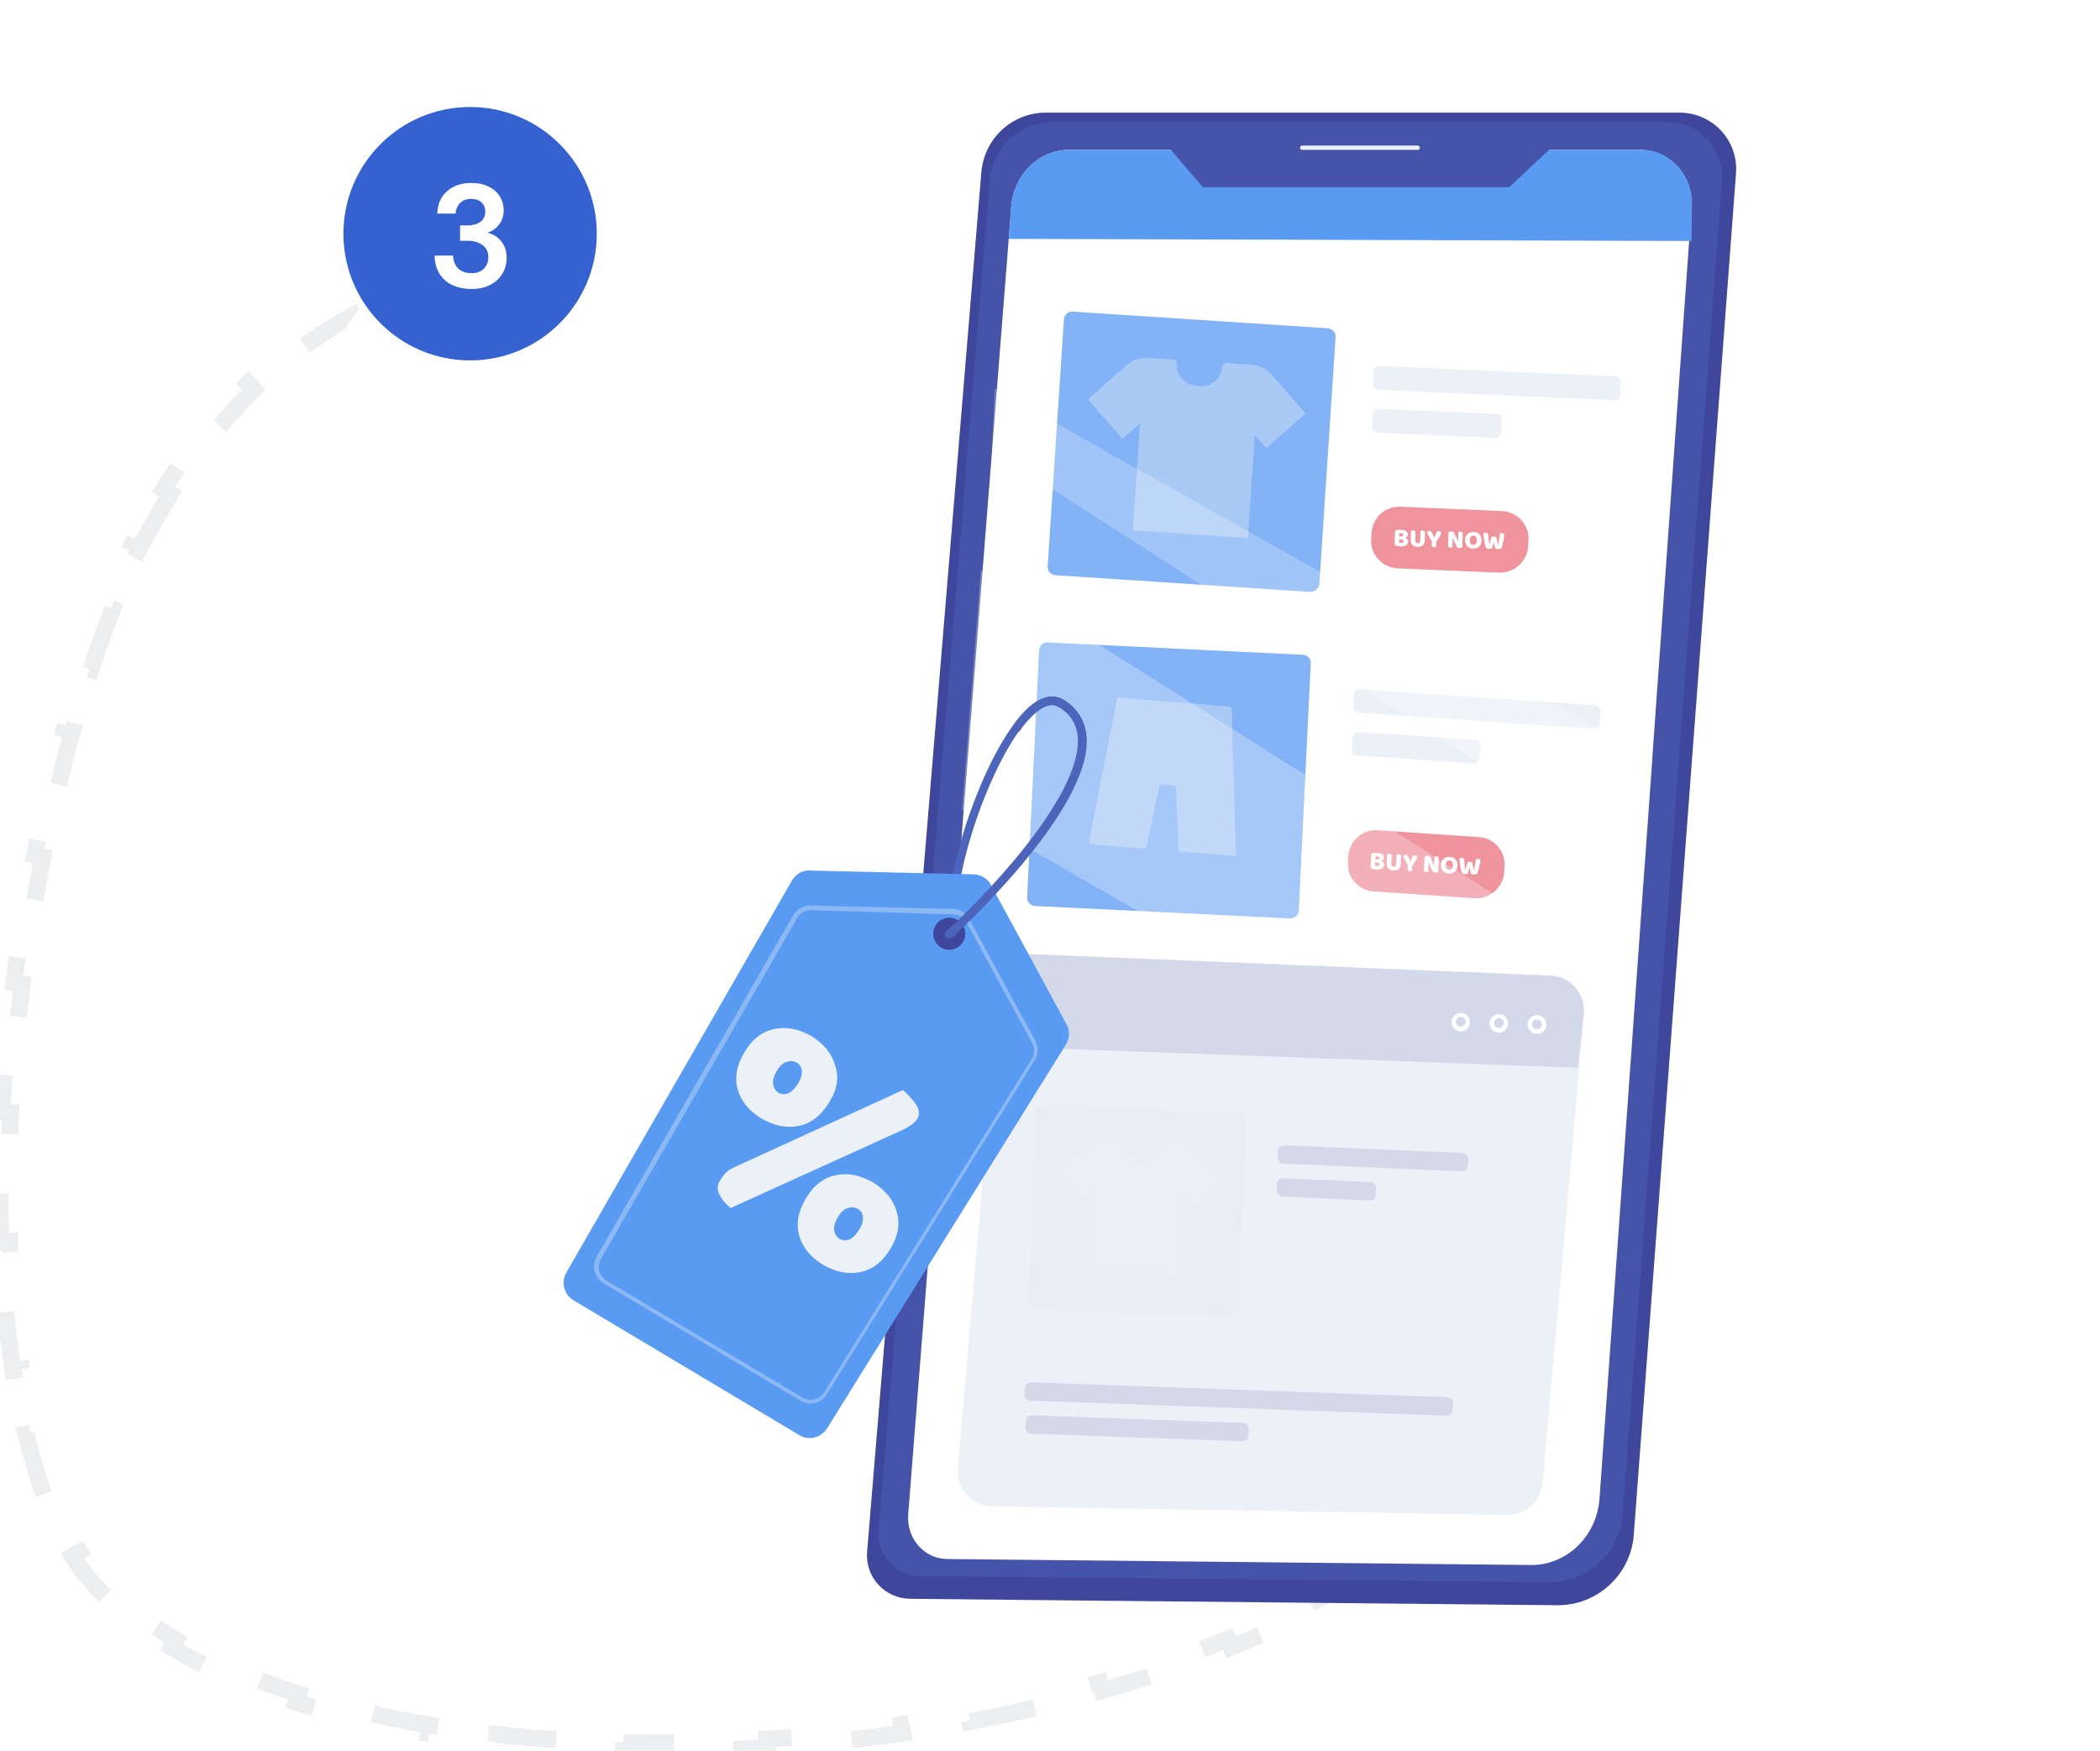 <svg width="373" height="311" viewBox="0 0 373 311" fill="none" xmlns="http://www.w3.org/2000/svg">
<path opacity="0.2" d="M27.293 92.83L27.32 92.784L27.345 92.736L27.345 92.736L27.345 92.736L27.345 92.736L27.345 92.736L27.346 92.733L27.354 92.719L27.386 92.656C27.415 92.599 27.461 92.513 27.522 92.398C27.643 92.169 27.828 91.828 28.075 91.388C28.568 90.508 29.309 89.235 30.292 87.674L29.022 86.875C30.682 84.24 33.016 80.806 35.998 77.071L37.17 78.007C39.438 75.166 42.084 72.151 45.093 69.186L44.041 68.117C46.784 65.414 49.828 62.75 53.163 60.287L54.054 61.494C57.146 59.211 60.486 57.111 64.067 55.326L63.397 53.984C66.912 52.232 70.659 50.773 74.632 49.728L75.013 51.179C76.874 50.69 78.785 50.295 80.746 50.007C83.089 49.662 85.285 49.502 87.355 49.5L87.353 48C92.412 47.995 96.791 48.895 100.748 50.359L100.227 51.766C104.461 53.333 108.223 55.581 111.886 58.098L112.736 56.862C114.501 58.075 116.228 59.339 117.955 60.603C119.906 62.031 121.857 63.459 123.864 64.814L123.024 66.057C126.8 68.606 130.831 70.946 135.453 72.551L135.945 71.134C139.913 72.513 144.31 73.322 149.385 73.233L149.412 74.733C151.631 74.694 153.967 74.489 156.439 74.094C158.349 73.79 160.323 73.431 162.354 73.031L162.064 71.56C165.762 70.832 169.667 69.962 173.74 69.022L174.077 70.484C176.052 70.028 178.081 69.552 180.144 69.069C181.977 68.639 183.837 68.203 185.707 67.77L185.369 66.308C189.161 65.43 193.055 64.548 197.027 63.71L197.337 65.177C201.168 64.369 205.068 63.603 209.014 62.922L208.758 61.444C212.654 60.77 216.599 60.179 220.571 59.709L220.747 61.198C224.663 60.735 228.601 60.392 232.541 60.207L232.471 58.709C236.451 58.523 240.437 58.497 244.41 58.671L244.344 60.17C248.274 60.342 252.185 60.713 256.056 61.32L256.288 59.838C260.212 60.454 264.101 61.31 267.933 62.447L267.507 63.885C271.219 64.986 274.874 66.353 278.455 68.025L279.089 66.666C282.628 68.318 286.097 70.262 289.478 72.534L288.641 73.779C290.242 74.854 291.822 76.004 293.381 77.233C294.955 78.473 296.461 79.821 297.9 81.269L298.964 80.212C301.831 83.097 304.427 86.363 306.746 89.957L305.486 90.77C307.632 94.096 309.54 97.717 311.203 101.592L312.581 101.001C314.179 104.725 315.55 108.671 316.69 112.802L315.244 113.201C316.309 117.06 317.17 121.087 317.822 125.251L319.304 125.019C319.935 129.047 320.372 133.197 320.613 137.443L319.115 137.528C319.344 141.567 319.393 145.695 319.258 149.889L320.757 149.937C320.625 154.04 320.318 158.203 319.834 162.404L318.344 162.232C317.878 166.284 317.245 170.372 316.442 174.475L317.914 174.763C317.123 178.808 316.169 182.867 315.05 186.92L313.604 186.521C312.514 190.467 311.266 194.407 309.858 198.325L311.269 198.833C309.869 202.727 308.311 206.599 306.594 210.431L305.225 209.817C303.549 213.558 301.719 217.26 299.734 220.907L301.051 221.624C299.07 225.262 296.936 228.846 294.646 232.359L293.389 231.54C291.151 234.975 288.762 238.342 286.221 241.625L287.407 242.543C284.874 245.816 282.191 249.007 279.356 252.101L278.25 251.087C275.485 254.105 272.575 257.03 269.517 259.847L270.533 260.95C267.496 263.747 264.316 266.439 260.99 269.014L260.072 267.827C258.446 269.085 256.786 270.314 255.09 271.513C253.479 272.652 251.832 273.766 250.151 274.853L250.966 276.113C247.626 278.274 244.155 280.333 240.57 282.291L239.851 280.974C236.391 282.863 232.822 284.658 229.159 286.358L229.791 287.719C226.173 289.398 222.465 290.985 218.682 292.48L218.13 291.085C214.437 292.545 210.67 293.917 206.843 295.201L207.32 296.623C203.528 297.896 199.678 299.083 195.782 300.186L195.374 298.742C191.537 299.828 187.655 300.83 183.74 301.751L184.083 303.211C180.17 304.13 176.226 304.968 172.261 305.724L171.98 304.25C168.045 305 164.09 305.67 160.126 306.258L160.347 307.742C156.354 308.335 152.354 308.846 148.358 309.277L148.197 307.786C144.195 308.217 140.197 308.566 136.216 308.834L136.317 310.331C132.274 310.603 128.248 310.792 124.251 310.898L124.212 309.399C120.169 309.506 116.158 309.528 112.191 309.465L112.168 310.965C108.088 310.9 104.054 310.746 100.081 310.502L100.172 309.005C96.117 308.757 92.126 308.416 88.216 307.982L88.05 309.473C83.968 309.021 79.971 308.468 76.076 307.815L76.324 306.336C72.284 305.659 68.359 304.875 64.567 303.984L64.224 305.444C60.187 304.496 56.296 303.428 52.575 302.239L53.031 300.81C49.104 299.557 45.375 298.17 41.869 296.652L41.273 298.029C37.408 296.356 33.805 294.523 30.498 292.532L31.272 291.247C27.72 289.108 24.533 286.792 21.751 284.302L20.751 285.42C17.616 282.616 14.967 279.586 12.864 276.331L14.123 275.517C13.062 273.874 12.148 272.175 11.388 270.421C10.651 268.719 9.959 266.965 9.311 265.164L7.9 265.672C6.636 262.16 5.54 258.479 4.6 254.659L6.057 254.3C5.172 250.703 4.427 246.975 3.812 243.142L2.331 243.38C1.734 239.66 1.26 235.846 0.899 231.961L2.392 231.822C2.045 228.087 1.804 224.284 1.661 220.431L0.162 220.487C0.02 216.691 -0.026 212.851 0.014 208.984L1.514 209C1.553 205.207 1.677 201.388 1.878 197.561L0.381 197.483C0.582 193.657 0.86 189.826 1.207 186.005L2.701 186.141C3.048 182.33 3.465 178.529 3.944 174.758L2.456 174.568C2.943 170.735 3.495 166.931 4.104 163.177L5.585 163.417C6.204 159.6 6.883 155.834 7.613 152.139L6.142 151.849C6.899 148.016 7.712 144.259 8.572 140.6L10.032 140.943C10.928 137.129 11.875 133.422 12.863 129.849L11.417 129.45C12.478 125.613 13.586 121.928 14.729 118.426L16.154 118.892C17.4 115.075 18.687 111.481 19.997 108.15L18.602 107.601C20.128 103.722 21.689 100.19 23.262 97.069L24.601 97.743C25.5 95.959 26.399 94.318 27.293 92.83Z" fill="white" stroke="#A0ACAF" stroke-width="3" stroke-dasharray="12 12"/>
<g filter="url(#filter0_d)">
<path d="M58.007 64.057C58.007 64.057 77.442 25.684 112.527 20.522C147.613 15.36 152.601 50.291 188.202 44.613C223.804 38.934 283.312 14.155 326.309 48.054C369.307 81.953 362.427 192.082 287.956 244.738C213.485 297.393 64.37 294.64 42.012 243.017C19.653 191.394 39.088 95.547 58.007 64.057Z" fill="white"/>
</g>
<path d="M274.686 20H185.78C179.777 20 174.838 24.559 174.306 30.562L154.017 275.548C153.637 280.031 157.133 283.831 161.616 283.907L276.586 285.047C283.653 285.123 289.656 279.652 290.188 272.585L308.349 30.79C308.805 24.939 304.17 20 298.319 20H274.686Z" fill="#3E479B"/>
<path opacity="0.46" d="M273.091 21.672H186.92C181.145 21.672 176.282 26.155 175.826 32.006L156.069 271.749C155.689 276.08 159.108 279.879 163.44 279.879L275.066 280.943C281.981 281.019 287.756 275.7 288.212 268.785L305.842 32.234C306.297 26.535 301.814 21.672 296.115 21.672H273.091Z" fill="#4C65BA"/>
<path d="M270.127 26.611H189.959C184.564 26.611 180.081 30.942 179.625 36.641L161.312 268.937C161.008 273.193 164.123 276.764 168.15 276.84L271.874 277.904C278.257 277.98 283.652 272.813 284.108 266.05L300.446 36.869C300.826 31.322 296.646 26.611 291.403 26.611H270.127Z" fill="white"/>
<path d="M270.127 26.611H189.96C184.565 26.611 180.081 30.942 179.625 36.641L179.169 42.416L300.447 42.796L300.522 36.869C300.902 31.322 296.723 26.611 291.48 26.611H270.127Z" fill="#599AF2"/>
<path d="M277.954 23.951L268.075 33.222H213.668L205.689 23.951H277.954Z" fill="#3E479B"/>
<path opacity="0.46" d="M277.954 23.951L268.075 33.222H213.668L205.689 23.951H277.954Z" fill="#4C65BA"/>
<path d="M251.814 26.611H231.297C231.069 26.611 230.917 26.459 230.917 26.231C230.917 26.003 231.069 25.851 231.297 25.851H251.814C252.042 25.851 252.194 26.003 252.194 26.231C252.194 26.459 252.042 26.611 251.814 26.611Z" fill="#ECF1F7"/>
<path opacity="0.75" d="M232.741 105.107L187.452 102.143C186.616 102.067 186.008 101.383 186.084 100.548L188.972 56.702C189.048 55.867 189.731 55.259 190.567 55.335L235.856 58.298C236.692 58.374 237.3 59.058 237.224 59.894L234.337 103.739C234.261 104.499 233.577 105.107 232.741 105.107Z" fill="#599AF2"/>
<path opacity="0.37" d="M231.905 73.42L225.75 66.429C224.914 65.441 223.622 64.833 222.331 64.757L217.847 64.453C217.467 64.453 217.087 64.757 217.087 65.137C216.935 67.189 215.188 68.708 213.212 68.556L212.452 68.48C210.4 68.328 208.881 66.581 209.033 64.605C209.033 64.225 208.729 63.845 208.349 63.845L204.017 63.541C202.574 63.465 201.206 63.921 200.142 64.833L193.227 70.912L199.382 77.903L202.498 75.167L201.206 94.164L221.647 95.532L222.862 77.219L224.914 79.575L231.905 73.42Z" fill="#ECF1F7"/>
<path d="M286.692 71.064L244.823 69.24C244.291 69.24 243.835 68.708 243.835 68.176L243.911 65.973C243.911 65.441 244.443 64.985 244.975 64.985L286.844 66.809C287.376 66.809 287.832 67.341 287.832 67.872L287.756 70.076C287.756 70.684 287.224 71.14 286.692 71.064Z" fill="#ECF1F7"/>
<path d="M265.567 77.751L244.747 76.839C244.215 76.839 243.759 76.307 243.759 75.775L243.835 73.572C243.835 73.04 244.367 72.584 244.899 72.584L265.719 73.496C266.251 73.496 266.707 74.028 266.707 74.56L266.631 76.763C266.555 77.371 266.099 77.751 265.567 77.751Z" fill="#ECF1F7"/>
<path opacity="0.99" d="M266.252 101.687L248.242 100.928C245.507 100.776 243.379 98.496 243.531 95.76L243.607 94.697C243.759 91.961 246.039 89.833 248.774 89.985L266.783 90.745C269.519 90.897 271.647 93.177 271.495 95.912L271.419 96.976C271.267 99.712 268.987 101.763 266.252 101.687Z" fill="#EF929C"/>
<path d="M248.503 96.367C248.546 96.38 248.601 96.391 248.668 96.399C248.736 96.404 248.801 96.408 248.862 96.41C248.985 96.413 249.087 96.392 249.169 96.345C249.253 96.295 249.297 96.216 249.301 96.109C249.304 96.007 249.272 95.934 249.205 95.889C249.139 95.844 249.037 95.819 248.898 95.815L248.52 95.804L248.503 96.367ZM248.537 95.241L248.873 95.251C249.006 95.255 249.102 95.233 249.162 95.186C249.225 95.138 249.258 95.067 249.26 94.971C249.263 94.888 249.229 94.821 249.16 94.77C249.094 94.719 248.992 94.691 248.853 94.687C248.807 94.685 248.753 94.685 248.692 94.687C248.633 94.688 248.587 94.691 248.553 94.696L248.537 95.241ZM248.784 97.026C248.731 97.025 248.67 97.021 248.599 97.016C248.529 97.011 248.455 97.003 248.378 96.991C248.305 96.98 248.231 96.965 248.158 96.948C248.084 96.933 248.017 96.913 247.957 96.886C247.789 96.817 247.708 96.702 247.713 96.542L247.777 94.387C247.779 94.322 247.797 94.274 247.832 94.241C247.87 94.205 247.92 94.177 247.982 94.157C248.088 94.124 248.219 94.101 248.377 94.091C248.534 94.077 248.696 94.073 248.862 94.077C249.256 94.089 249.557 94.164 249.765 94.303C249.973 94.441 250.074 94.649 250.065 94.926C250.061 95.064 250.018 95.183 249.935 95.282C249.852 95.378 249.742 95.448 249.605 95.49C249.758 95.537 249.883 95.62 249.981 95.736C250.082 95.853 250.131 95.998 250.125 96.17C250.116 96.475 249.996 96.697 249.764 96.838C249.535 96.976 249.208 97.039 248.784 97.026Z" fill="white"/>
<path d="M253.067 96.045C253.062 96.211 253.028 96.362 252.966 96.499C252.906 96.633 252.821 96.747 252.711 96.843C252.6 96.935 252.467 97.005 252.312 97.052C252.157 97.1 251.982 97.121 251.788 97.115C251.595 97.11 251.422 97.078 251.269 97.022C251.117 96.965 250.988 96.887 250.884 96.788C250.779 96.687 250.699 96.567 250.645 96.43C250.594 96.29 250.57 96.137 250.575 95.971L250.628 94.208C250.662 94.203 250.716 94.197 250.79 94.19C250.864 94.18 250.935 94.176 251.003 94.178C251.073 94.18 251.135 94.188 251.187 94.202C251.242 94.213 251.287 94.233 251.323 94.261C251.36 94.29 251.386 94.329 251.403 94.379C251.42 94.429 251.427 94.494 251.425 94.574L251.383 95.981C251.379 96.129 251.415 96.245 251.493 96.331C251.574 96.416 251.678 96.461 251.808 96.465C251.94 96.469 252.047 96.43 252.13 96.35C252.212 96.269 252.256 96.155 252.26 96.007L252.312 94.258C252.346 94.253 252.4 94.247 252.474 94.24C252.548 94.23 252.619 94.226 252.687 94.228C252.758 94.23 252.819 94.238 252.871 94.252C252.926 94.263 252.972 94.282 253.008 94.311C253.044 94.34 253.07 94.379 253.087 94.429C253.104 94.479 253.112 94.544 253.109 94.624L253.067 96.045Z" fill="white"/>
<path d="M255.091 97.121C255.057 97.129 255.004 97.137 254.933 97.144C254.862 97.151 254.793 97.154 254.725 97.152C254.583 97.147 254.478 97.121 254.409 97.073C254.339 97.022 254.307 96.919 254.311 96.765L254.33 96.142C254.256 96.026 254.177 95.898 254.092 95.757C254.007 95.616 253.923 95.472 253.842 95.324C253.76 95.177 253.684 95.033 253.614 94.893C253.545 94.749 253.488 94.618 253.446 94.5C253.487 94.446 253.543 94.396 253.612 94.352C253.684 94.308 253.771 94.288 253.872 94.291C253.992 94.294 254.088 94.322 254.161 94.373C254.236 94.425 254.306 94.519 254.369 94.656L254.73 95.438L254.757 95.439C254.803 95.345 254.843 95.26 254.876 95.184C254.912 95.105 254.946 95.028 254.98 94.952C255.013 94.873 255.047 94.792 255.084 94.71C255.12 94.625 255.161 94.528 255.208 94.418C255.264 94.392 255.326 94.372 255.394 94.359C255.462 94.346 255.527 94.34 255.589 94.342C255.696 94.345 255.786 94.377 255.858 94.437C255.934 94.495 255.97 94.581 255.966 94.695C255.965 94.731 255.956 94.776 255.939 94.828C255.922 94.88 255.885 94.959 255.826 95.064C255.768 95.168 255.682 95.308 255.569 95.486C255.459 95.665 255.309 95.897 255.118 96.184L255.091 97.121Z" fill="white"/>
<path d="M259.732 97.18C259.688 97.222 259.624 97.252 259.54 97.272C259.46 97.294 259.362 97.303 259.248 97.3C259.135 97.296 259.028 97.276 258.927 97.24C258.826 97.203 258.746 97.119 258.685 96.987L258.256 96.042C258.213 95.945 258.174 95.855 258.139 95.77C258.105 95.683 258.068 95.584 258.028 95.472L258 95.475C258.008 95.642 258.009 95.811 258.004 95.984C258.002 96.156 257.998 96.325 257.993 96.491L257.972 97.207C257.938 97.215 257.885 97.222 257.814 97.23C257.746 97.237 257.678 97.239 257.611 97.237C257.543 97.235 257.483 97.229 257.431 97.218C257.379 97.207 257.337 97.188 257.304 97.159C257.271 97.13 257.246 97.093 257.229 97.046C257.212 96.996 257.204 96.933 257.206 96.856L257.275 94.549C257.32 94.489 257.387 94.444 257.477 94.416C257.568 94.388 257.663 94.376 257.765 94.379C257.879 94.382 257.986 94.403 258.086 94.444C258.19 94.48 258.271 94.563 258.328 94.691L258.762 95.637C258.805 95.733 258.844 95.825 258.879 95.912C258.913 95.997 258.95 96.095 258.99 96.207L259.013 96.203C259.006 96.036 259.003 95.87 259.005 95.704C259.007 95.538 259.01 95.371 259.015 95.205L259.037 94.458C259.071 94.45 259.122 94.442 259.19 94.435C259.261 94.427 259.331 94.425 259.398 94.427C259.534 94.431 259.636 94.459 259.705 94.51C259.775 94.558 259.807 94.658 259.803 94.808L259.732 97.18Z" fill="white"/>
<path d="M260.231 95.888C260.238 95.648 260.282 95.437 260.361 95.254C260.443 95.072 260.551 94.921 260.684 94.802C260.82 94.68 260.976 94.589 261.154 94.53C261.334 94.471 261.527 94.444 261.733 94.45C261.939 94.456 262.129 94.494 262.303 94.564C262.479 94.634 262.632 94.734 262.76 94.864C262.889 94.991 262.987 95.148 263.056 95.335C263.127 95.521 263.159 95.735 263.152 95.975C263.145 96.215 263.102 96.427 263.022 96.613C262.943 96.795 262.835 96.948 262.699 97.07C262.567 97.189 262.41 97.278 262.23 97.338C262.049 97.397 261.854 97.423 261.645 97.417C261.436 97.411 261.243 97.373 261.067 97.303C260.89 97.23 260.739 97.129 260.614 96.999C260.488 96.869 260.392 96.71 260.323 96.523C260.255 96.337 260.224 96.125 260.231 95.888ZM261.062 95.913C261.054 96.193 261.104 96.403 261.214 96.545C261.324 96.687 261.474 96.761 261.665 96.766C261.858 96.772 262.014 96.708 262.132 96.573C262.25 96.438 262.313 96.23 262.322 95.95C262.33 95.673 262.279 95.464 262.169 95.322C262.063 95.18 261.912 95.107 261.719 95.101C261.528 95.095 261.372 95.16 261.251 95.295C261.133 95.427 261.07 95.633 261.062 95.913Z" fill="white"/>
<path d="M264.927 95.316C264.962 95.302 265.014 95.286 265.086 95.27C265.16 95.251 265.234 95.242 265.308 95.244C265.437 95.248 265.544 95.271 265.629 95.314C265.714 95.353 265.765 95.41 265.781 95.485C265.811 95.612 265.839 95.731 265.863 95.843C265.891 95.951 265.917 96.057 265.941 96.159C265.966 96.258 265.989 96.358 266.011 96.457C266.036 96.556 266.059 96.66 266.08 96.768L266.103 96.769C266.137 96.582 266.167 96.404 266.193 96.236C266.22 96.064 266.245 95.897 266.268 95.735C266.291 95.569 266.315 95.406 266.338 95.247C266.361 95.085 266.385 94.921 266.408 94.755C266.524 94.694 266.646 94.665 266.775 94.669C266.889 94.672 266.987 94.7 267.068 94.751C267.15 94.803 267.189 94.888 267.186 95.004C267.184 95.072 267.173 95.169 267.154 95.294C267.138 95.417 267.115 95.555 267.086 95.708C267.06 95.861 267.029 96.022 266.993 96.19C266.958 96.359 266.921 96.519 266.882 96.672C266.844 96.825 266.804 96.964 266.764 97.089C266.726 97.211 266.691 97.305 266.658 97.372C266.611 97.414 266.534 97.447 266.429 97.471C266.324 97.496 266.215 97.507 266.105 97.503C265.96 97.499 265.838 97.477 265.737 97.437C265.64 97.394 265.582 97.337 265.562 97.266C265.526 97.141 265.487 96.994 265.446 96.823C265.405 96.653 265.361 96.465 265.315 96.26C265.266 96.459 265.215 96.653 265.164 96.843C265.112 97.032 265.066 97.192 265.025 97.323C264.977 97.365 264.907 97.398 264.814 97.423C264.721 97.448 264.619 97.459 264.508 97.456C264.37 97.452 264.244 97.43 264.131 97.389C264.022 97.346 263.951 97.288 263.919 97.217C263.893 97.16 263.865 97.078 263.834 96.969C263.807 96.858 263.778 96.732 263.749 96.593C263.719 96.45 263.688 96.297 263.656 96.133C263.627 95.969 263.6 95.805 263.574 95.641C263.551 95.477 263.529 95.318 263.509 95.163C263.489 95.006 263.475 94.862 263.467 94.732C263.511 94.694 263.572 94.659 263.65 94.627C263.728 94.596 263.811 94.581 263.901 94.584C264.018 94.587 264.112 94.616 264.184 94.671C264.26 94.722 264.305 94.808 264.32 94.929C264.36 95.244 264.392 95.507 264.417 95.717C264.444 95.927 264.465 96.1 264.48 96.236C264.497 96.369 264.51 96.472 264.517 96.546C264.524 96.62 264.531 96.679 264.539 96.722L264.562 96.723C264.594 96.601 264.623 96.488 264.651 96.384C264.679 96.28 264.706 96.176 264.734 96.072C264.765 95.966 264.796 95.853 264.827 95.733C264.858 95.611 264.892 95.472 264.927 95.316Z" fill="white"/>
<path opacity="0.75" d="M229.169 163.086L183.804 160.882C182.969 160.806 182.361 160.122 182.437 159.362L184.564 115.441C184.64 114.605 185.324 113.998 186.084 114.074L231.449 116.277C232.285 116.353 232.893 117.037 232.817 117.797L230.689 161.718C230.689 162.478 230.005 163.086 229.169 163.086Z" fill="#599AF2"/>
<path opacity="0.37" d="M198.394 124.18L193.455 149.408C193.379 149.636 193.607 149.864 193.835 149.94L203.181 150.7C203.409 150.7 203.561 150.548 203.637 150.396L205.917 139.606C205.993 139.378 206.145 139.226 206.373 139.302L208.5 139.454C208.728 139.454 208.88 139.682 208.88 139.834L209.336 150.852C209.336 151.08 209.488 151.232 209.716 151.232L219.063 151.992C219.291 151.992 219.519 151.84 219.519 151.536L218.759 125.852C218.759 125.624 218.607 125.472 218.379 125.472L198.698 123.876C198.622 123.8 198.394 123.952 198.394 124.18Z" fill="#ECF1F7"/>
<path d="M283.045 129.423L241.252 126.536C240.72 126.46 240.264 126.004 240.34 125.472L240.492 123.268C240.568 122.736 241.024 122.28 241.556 122.356L283.349 125.244C283.881 125.32 284.337 125.776 284.261 126.308L284.109 128.511C284.109 129.043 283.653 129.499 283.045 129.423Z" fill="#ECF1F7"/>
<path d="M261.768 135.578L241.023 134.134C240.491 134.058 240.035 133.602 240.111 133.07L240.263 130.867C240.339 130.335 240.795 129.879 241.327 129.955L262.072 131.399C262.604 131.475 263.06 131.931 262.984 132.462L262.832 134.666C262.832 135.198 262.3 135.578 261.768 135.578Z" fill="#ECF1F7"/>
<path opacity="0.99" d="M261.92 159.514L243.987 158.299C241.252 158.147 239.2 155.715 239.428 153.055L239.504 151.992C239.656 149.256 242.088 147.204 244.747 147.432L262.68 148.648C265.416 148.8 267.468 151.232 267.24 153.891L267.164 154.955C266.936 157.615 264.58 159.666 261.92 159.514Z" fill="#EF929C"/>
<path d="M244.227 153.734C244.269 153.749 244.324 153.761 244.392 153.771C244.459 153.778 244.523 153.783 244.585 153.786C244.708 153.793 244.811 153.774 244.893 153.729C244.979 153.681 245.025 153.604 245.031 153.496C245.036 153.395 245.006 153.321 244.941 153.274C244.876 153.227 244.774 153.2 244.636 153.192L244.258 153.172L244.227 153.734ZM244.289 152.609L244.625 152.628C244.757 152.635 244.854 152.616 244.915 152.57C244.979 152.524 245.014 152.453 245.019 152.358C245.023 152.275 244.992 152.207 244.924 152.154C244.859 152.101 244.757 152.071 244.619 152.063C244.573 152.061 244.519 152.06 244.457 152.059C244.399 152.059 244.352 152.061 244.318 152.066L244.289 152.609ZM244.491 154.4C244.439 154.398 244.378 154.393 244.307 154.386C244.237 154.379 244.163 154.369 244.087 154.355C244.014 154.342 243.941 154.326 243.868 154.306C243.795 154.29 243.728 154.268 243.668 154.24C243.502 154.166 243.424 154.049 243.433 153.89L243.55 151.737C243.554 151.672 243.573 151.624 243.609 151.592C243.648 151.557 243.699 151.531 243.761 151.513C243.868 151.482 244 151.463 244.157 151.456C244.315 151.446 244.477 151.445 244.643 151.455C245.036 151.476 245.335 151.559 245.54 151.702C245.745 151.846 245.84 152.056 245.825 152.333C245.817 152.471 245.771 152.589 245.685 152.686C245.6 152.78 245.488 152.846 245.351 152.885C245.502 152.936 245.625 153.021 245.72 153.141C245.819 153.26 245.863 153.406 245.854 153.578C245.837 153.882 245.711 154.102 245.476 154.237C245.243 154.369 244.915 154.424 244.491 154.4Z" fill="white"/>
<path d="M248.797 153.526C248.788 153.692 248.751 153.842 248.685 153.977C248.622 154.11 248.535 154.222 248.422 154.314C248.309 154.404 248.174 154.47 248.018 154.514C247.861 154.558 247.686 154.575 247.493 154.564C247.299 154.554 247.127 154.518 246.976 154.457C246.825 154.397 246.699 154.316 246.596 154.215C246.494 154.111 246.418 153.989 246.367 153.851C246.319 153.71 246.299 153.556 246.308 153.39L246.405 151.629C246.439 151.625 246.493 151.62 246.567 151.615C246.642 151.607 246.713 151.604 246.78 151.608C246.851 151.612 246.912 151.622 246.964 151.637C247.018 151.649 247.063 151.67 247.099 151.7C247.134 151.729 247.16 151.769 247.175 151.819C247.191 151.869 247.197 151.934 247.193 152.014L247.116 153.42C247.108 153.568 247.141 153.685 247.217 153.772C247.295 153.86 247.399 153.907 247.528 153.914C247.66 153.921 247.768 153.886 247.853 153.807C247.937 153.729 247.984 153.616 247.992 153.468L248.087 151.721C248.121 151.717 248.175 151.712 248.25 151.707C248.324 151.699 248.395 151.696 248.463 151.7C248.533 151.704 248.594 151.713 248.646 151.728C248.701 151.741 248.746 151.762 248.781 151.791C248.817 151.821 248.842 151.861 248.858 151.911C248.874 151.961 248.879 152.026 248.875 152.106L248.797 153.526Z" fill="white"/>
<path d="M250.794 154.652C250.759 154.659 250.707 154.666 250.635 154.671C250.564 154.676 250.495 154.677 250.427 154.673C250.286 154.666 250.181 154.637 250.113 154.587C250.045 154.534 250.015 154.431 250.023 154.277L250.057 153.655C249.987 153.537 249.911 153.406 249.829 153.263C249.748 153.12 249.668 152.974 249.59 152.825C249.511 152.676 249.439 152.53 249.373 152.388C249.307 152.242 249.254 152.11 249.214 151.991C249.257 151.938 249.314 151.89 249.384 151.847C249.457 151.805 249.545 151.787 249.646 151.792C249.766 151.799 249.861 151.829 249.932 151.882C250.006 151.935 250.074 152.031 250.134 152.17L250.474 152.961L250.502 152.962C250.55 152.87 250.592 152.785 250.627 152.71C250.665 152.632 250.701 152.556 250.736 152.481C250.771 152.402 250.808 152.323 250.847 152.242C250.885 152.157 250.929 152.061 250.978 151.953C251.035 151.928 251.097 151.91 251.166 151.898C251.234 151.887 251.299 151.883 251.361 151.886C251.468 151.892 251.557 151.926 251.628 151.988C251.702 152.048 251.735 152.134 251.729 152.248C251.727 152.285 251.717 152.329 251.699 152.381C251.681 152.432 251.641 152.51 251.58 152.614C251.519 152.716 251.429 152.854 251.312 153.03C251.198 153.205 251.042 153.434 250.845 153.716L250.794 154.652Z" fill="white"/>
<path d="M255.432 154.826C255.387 154.867 255.322 154.896 255.238 154.913C255.157 154.933 255.059 154.94 254.945 154.934C254.832 154.928 254.725 154.905 254.626 154.866C254.526 154.826 254.447 154.74 254.39 154.608L253.984 153.652C253.944 153.554 253.907 153.463 253.875 153.378C253.842 153.29 253.808 153.189 253.771 153.076L253.743 153.079C253.746 153.246 253.743 153.415 253.734 153.587C253.727 153.759 253.72 153.929 253.711 154.094L253.672 154.809C253.637 154.816 253.585 154.823 253.513 154.828C253.445 154.834 253.378 154.834 253.31 154.831C253.242 154.827 253.183 154.819 253.131 154.807C253.079 154.795 253.037 154.774 253.005 154.745C252.973 154.715 252.948 154.677 252.933 154.63C252.917 154.58 252.911 154.516 252.915 154.439L253.041 152.135C253.087 152.076 253.156 152.033 253.247 152.007C253.338 151.981 253.434 151.971 253.535 151.977C253.649 151.983 253.755 152.007 253.855 152.05C253.957 152.089 254.036 152.174 254.09 152.303L254.501 153.259C254.541 153.357 254.578 153.45 254.61 153.538C254.643 153.623 254.677 153.722 254.714 153.835L254.737 153.832C254.734 153.665 254.736 153.499 254.742 153.332C254.748 153.166 254.755 153 254.764 152.834L254.805 152.088C254.839 152.08 254.89 152.074 254.959 152.068C255.03 152.063 255.099 152.062 255.167 152.066C255.302 152.073 255.404 152.103 255.471 152.156C255.54 152.206 255.57 152.307 255.561 152.457L255.432 154.826Z" fill="white"/>
<path d="M255.963 153.547C255.976 153.307 256.024 153.097 256.108 152.917C256.195 152.737 256.306 152.589 256.442 152.473C256.581 152.354 256.74 152.267 256.919 152.212C257.1 152.158 257.294 152.136 257.5 152.147C257.706 152.158 257.895 152.201 258.066 152.275C258.241 152.349 258.391 152.453 258.516 152.586C258.642 152.716 258.736 152.876 258.8 153.064C258.867 153.252 258.894 153.467 258.881 153.706C258.868 153.946 258.819 154.158 258.735 154.341C258.651 154.521 258.54 154.671 258.401 154.79C258.265 154.905 258.106 154.991 257.925 155.046C257.743 155.1 257.547 155.122 257.338 155.111C257.129 155.099 256.938 155.057 256.763 154.982C256.588 154.905 256.44 154.8 256.318 154.667C256.196 154.534 256.103 154.373 256.039 154.185C255.975 153.996 255.95 153.784 255.963 153.547ZM256.793 153.592C256.777 153.872 256.823 154.084 256.929 154.229C257.035 154.373 257.183 154.45 257.374 154.461C257.568 154.471 257.725 154.411 257.846 154.279C257.967 154.146 258.036 153.941 258.051 153.661C258.066 153.384 258.02 153.174 257.914 153.029C257.811 152.885 257.663 152.808 257.469 152.797C257.279 152.787 257.121 152.847 256.997 152.979C256.876 153.108 256.808 153.313 256.793 153.592Z" fill="white"/>
<path d="M260.671 153.092C260.706 153.079 260.759 153.064 260.831 153.05C260.906 153.032 260.98 153.026 261.054 153.03C261.183 153.037 261.289 153.063 261.373 153.107C261.457 153.149 261.507 153.207 261.521 153.282C261.548 153.41 261.572 153.53 261.594 153.642C261.619 153.751 261.642 153.857 261.664 153.96C261.687 154.06 261.707 154.159 261.727 154.259C261.749 154.359 261.769 154.463 261.788 154.572L261.811 154.574C261.849 154.388 261.883 154.211 261.914 154.043C261.945 153.872 261.974 153.706 262.001 153.544C262.029 153.379 262.056 153.217 262.083 153.058C262.111 152.896 262.138 152.733 262.166 152.568C262.283 152.51 262.406 152.484 262.535 152.491C262.649 152.497 262.746 152.527 262.826 152.581C262.906 152.635 262.943 152.72 262.937 152.837C262.933 152.904 262.92 153.001 262.898 153.126C262.879 153.248 262.853 153.385 262.82 153.538C262.79 153.69 262.755 153.85 262.715 154.017C262.675 154.185 262.634 154.344 262.592 154.496C262.55 154.648 262.507 154.786 262.463 154.91C262.423 155.031 262.385 155.124 262.351 155.19C262.302 155.231 262.225 155.262 262.119 155.284C262.013 155.306 261.905 155.314 261.794 155.308C261.65 155.3 261.528 155.275 261.428 155.232C261.332 155.187 261.275 155.128 261.258 155.056C261.224 154.931 261.189 154.783 261.153 154.612C261.116 154.44 261.077 154.251 261.035 154.046C260.982 154.243 260.926 154.436 260.87 154.624C260.813 154.812 260.763 154.971 260.719 155.101C260.671 155.142 260.599 155.173 260.506 155.196C260.412 155.218 260.31 155.227 260.199 155.221C260.061 155.213 259.936 155.188 259.824 155.145C259.716 155.099 259.647 155.039 259.617 154.967C259.592 154.91 259.566 154.827 259.538 154.718C259.513 154.605 259.488 154.479 259.462 154.339C259.435 154.196 259.408 154.042 259.38 153.877C259.355 153.712 259.332 153.548 259.31 153.383C259.292 153.219 259.274 153.059 259.258 152.904C259.242 152.746 259.231 152.602 259.226 152.472C259.271 152.435 259.333 152.401 259.412 152.371C259.49 152.342 259.574 152.329 259.663 152.334C259.78 152.341 259.874 152.372 259.945 152.428C260.019 152.482 260.062 152.569 260.074 152.69C260.106 153.006 260.132 153.269 260.151 153.48C260.173 153.691 260.19 153.864 260.201 154C260.215 154.134 260.225 154.237 260.23 154.312C260.236 154.386 260.242 154.445 260.249 154.488L260.272 154.49C260.306 154.368 260.338 154.256 260.369 154.153C260.399 154.05 260.429 153.946 260.459 153.843C260.493 153.737 260.527 153.625 260.561 153.507C260.595 153.385 260.632 153.247 260.671 153.092Z" fill="white"/>
<path opacity="0.24" d="M176.661 69.013L293.531 134.818L292.088 154.423L176.206 79.955L176.661 69.013Z" fill="white"/>
<path opacity="0.27" d="M174.23 101.231L290.264 174.484L287.68 211.186L170.886 143.785L174.23 101.231Z" fill="white"/>
<path d="M177.497 175.168L170.127 260.73C169.823 264.302 172.558 267.417 176.206 267.493L267.771 269.013C271.039 269.089 273.698 266.581 274.002 263.314L281.373 179.955C281.677 176.383 279.018 173.344 275.446 173.192L183.88 169.393C180.537 169.317 177.725 171.824 177.497 175.168Z" fill="#ECF1F7"/>
<path opacity="0.14" d="M177.497 175.168L176.585 185.806L280.233 189.606L281.297 180.031C281.601 176.46 278.941 173.42 275.37 173.268L183.804 169.469C180.537 169.317 177.725 171.824 177.497 175.168Z" fill="#3E479B"/>
<path d="M259.489 183.146C259.489 183.146 259.413 183.146 259.489 183.146C258.501 183.146 257.817 182.387 257.817 181.475C257.817 180.563 258.577 179.879 259.489 179.879C260.4 179.879 261.084 180.639 261.084 181.551C261.084 182.463 260.4 183.146 259.489 183.146ZM259.489 180.563C259.033 180.563 258.653 180.943 258.577 181.399C258.577 181.855 258.957 182.311 259.413 182.311C259.869 182.311 260.249 181.931 260.324 181.475C260.4 181.019 260.021 180.639 259.489 180.563Z" fill="white"/>
<path d="M266.252 183.374C266.252 183.374 266.176 183.374 266.252 183.374C265.264 183.374 264.58 182.615 264.58 181.703C264.58 180.791 265.416 180.031 266.252 180.107C267.164 180.107 267.848 180.867 267.848 181.779C267.848 182.691 267.088 183.374 266.252 183.374ZM266.252 180.791C265.796 180.791 265.416 181.171 265.34 181.627C265.34 182.083 265.72 182.539 266.176 182.539C266.632 182.539 267.088 182.159 267.088 181.703C267.164 181.247 266.784 180.867 266.252 180.791Z" fill="white"/>
<path d="M273.015 183.602C272.939 183.602 272.939 183.602 273.015 183.602C272.483 183.602 272.103 183.374 271.799 183.07C271.495 182.767 271.343 182.311 271.343 181.855C271.343 181.399 271.571 181.019 271.875 180.715C272.179 180.411 272.635 180.259 273.091 180.259C273.546 180.259 273.926 180.487 274.23 180.791C274.534 181.095 274.686 181.551 274.686 182.007C274.686 182.463 274.458 182.843 274.154 183.146C273.774 183.45 273.394 183.602 273.015 183.602ZM273.015 181.019C272.787 181.019 272.559 181.095 272.407 181.247C272.255 181.399 272.103 181.627 272.103 181.855C272.103 182.083 272.179 182.311 272.331 182.463C272.483 182.615 272.711 182.767 272.939 182.767C273.166 182.767 273.394 182.691 273.546 182.539C273.698 182.387 273.85 182.159 273.85 181.931C273.85 181.703 273.774 181.475 273.622 181.323C273.47 181.171 273.242 181.095 273.015 181.019Z" fill="white"/>
<g opacity="0.14">
<g opacity="0.14">
<path opacity="0.75" d="M218.455 233.831L184.109 232.463C183.273 232.463 182.665 231.779 182.665 230.943L183.957 197.736C183.957 196.9 184.641 196.292 185.477 196.292L219.823 197.66C220.659 197.66 221.267 198.344 221.267 199.18L219.975 232.387C219.975 233.223 219.291 233.831 218.455 233.831Z" fill="#3E479B"/>
<path opacity="0.4" d="M217.467 209.438L212.604 204.119C211.92 203.359 210.932 202.903 209.945 202.903L206.449 202.751C206.145 202.751 205.841 202.979 205.841 203.283C205.765 204.879 204.473 206.019 202.878 206.019H202.346C200.75 205.943 199.61 204.651 199.61 203.055C199.61 202.751 199.382 202.447 199.078 202.447L195.735 202.295C194.671 202.219 193.607 202.675 192.771 203.359L187.604 208.147L192.467 213.466L194.823 211.262L194.215 225.928L210.021 226.536L210.552 212.402L212.148 214.15L217.467 209.438Z" fill="#ECF1F7"/>
</g>
</g>
<path opacity="0.14" d="M259.641 207.994L227.878 206.627C227.346 206.627 226.89 206.095 226.89 205.563L226.966 204.347C226.966 203.815 227.498 203.359 228.03 203.359L259.793 204.727C260.325 204.727 260.781 205.259 260.781 205.791L260.705 207.007C260.629 207.614 260.173 208.07 259.641 207.994Z" fill="#3E479B"/>
<path opacity="0.14" d="M243.303 213.162L227.726 212.478C227.194 212.478 226.738 211.946 226.738 211.414L226.814 210.198C226.814 209.666 227.346 209.21 227.878 209.21L243.455 209.894C243.987 209.894 244.443 210.426 244.443 210.958L244.367 212.174C244.367 212.782 243.911 213.238 243.303 213.162Z" fill="#3E479B"/>
<path opacity="0.14" d="M256.981 251.384L182.969 248.724C182.437 248.724 181.981 248.268 181.981 247.66L182.057 246.445C182.057 245.913 182.513 245.457 183.121 245.457L257.133 248.116C257.665 248.116 258.121 248.572 258.121 249.18L258.045 250.396C257.969 250.928 257.513 251.384 256.981 251.384Z" fill="#3E479B"/>
<path opacity="0.14" d="M220.659 255.943L183.121 254.575C182.589 254.575 182.133 254.119 182.133 253.512L182.209 252.296C182.209 251.764 182.665 251.308 183.273 251.308L220.811 252.676C221.343 252.676 221.799 253.132 221.799 253.739L221.723 254.955C221.723 255.487 221.267 255.943 220.659 255.943Z" fill="#3E479B"/>
<path d="M170.022 156.085C169.948 156.085 169.948 156.085 169.873 156.085C169.499 156.01 169.199 155.636 169.274 155.187C171.145 145.686 175.559 134.838 179.898 128.853C180.197 128.404 180.496 128.03 180.796 127.656C184.461 123.092 187.155 123.316 188.801 124.214C189.175 124.439 189.25 124.887 189.025 125.261C188.801 125.636 188.352 125.71 187.978 125.486C186.033 124.289 183.564 126.533 181.918 128.553C181.619 128.927 181.319 129.301 181.095 129.675C176.83 135.586 172.566 146.135 170.696 155.486C170.696 155.786 170.396 156.085 170.022 156.085Z" fill="#4C65BA"/>
<path d="M140.695 156.309L100.595 225.961C99.622 227.682 100.146 229.852 101.867 230.899L141.967 254.839C143.688 255.887 145.857 255.288 146.905 253.642L189.324 185.487C189.998 184.365 190.072 183.018 189.399 181.821L176.007 157.132C175.409 156.01 174.212 155.262 172.865 155.262L143.912 154.589C142.64 154.439 141.368 155.187 140.695 156.309Z" fill="#599AF2"/>
<path opacity="0.35" d="M143.912 249.229C143.314 249.229 142.641 249.079 142.117 248.705L107.253 227.907C105.608 226.934 105.009 224.764 105.982 223.118L140.845 162.594C141.518 161.472 142.715 160.798 143.987 160.798L169.2 161.397C170.471 161.397 171.594 162.145 172.192 163.267L183.863 184.739C184.462 185.861 184.462 187.208 183.788 188.255L146.905 247.508C146.306 248.63 145.109 249.229 143.912 249.229ZM143.987 161.621C143.015 161.621 142.042 162.145 141.593 163.043L106.73 223.567C105.982 224.914 106.43 226.56 107.702 227.383L142.566 248.181C143.838 248.929 145.558 248.555 146.381 247.283L183.265 188.031C183.788 187.208 183.788 186.086 183.339 185.263L171.668 163.791C171.22 162.893 170.247 162.369 169.274 162.369L143.987 161.621C144.062 161.621 143.987 161.621 143.987 161.621Z" fill="#ECF1F7"/>
<path d="M147.279 195.736C145.857 198.055 144.137 199.477 141.892 199.926C139.723 200.375 137.553 199.926 135.309 198.654C133.064 197.307 131.643 195.587 131.044 193.492C130.446 191.397 130.82 189.153 132.241 186.833C133.588 184.514 135.383 183.167 137.553 182.719C139.723 182.27 141.892 182.719 144.137 183.99C146.306 185.337 147.728 187.058 148.326 189.153C149.074 191.247 148.7 193.492 147.279 195.736ZM138.002 190.125C137.478 191.023 137.179 191.846 137.329 192.519C137.403 193.193 137.703 193.641 138.226 194.016C138.75 194.315 139.348 194.39 139.947 194.165C140.546 193.941 141.144 193.342 141.743 192.444C142.266 191.547 142.491 190.799 142.416 190.125C142.341 189.452 142.042 189.003 141.518 188.704C140.994 188.404 140.396 188.33 139.797 188.554C139.124 188.704 138.526 189.227 138.002 190.125ZM160.371 193.567C161.344 194.39 162.092 195.213 162.69 196.11C163.289 197.008 163.364 197.831 162.99 198.579C162.69 199.103 162.242 199.477 161.718 199.851C161.119 200.225 160.521 200.599 159.773 200.898L129.772 214.515C128.875 213.766 128.201 213.018 127.827 212.195C127.378 211.372 127.378 210.624 127.752 209.876C128.052 209.352 128.351 208.904 128.725 208.455C129.099 208.006 129.623 207.632 130.446 207.258L160.371 193.567ZM158.202 221.697C156.78 224.016 155.059 225.437 152.815 225.886C150.645 226.335 148.476 225.886 146.231 224.614C143.987 223.268 142.565 221.547 141.967 219.452C141.368 217.357 141.743 215.113 143.164 212.794C144.511 210.475 146.306 209.128 148.476 208.679C150.645 208.23 152.815 208.679 155.059 209.951C157.229 211.298 158.651 213.018 159.249 215.113C159.922 217.208 159.548 219.377 158.202 221.697ZM148.85 216.086C148.326 216.983 148.027 217.806 148.177 218.48C148.251 219.153 148.551 219.602 149.074 219.976C149.598 220.275 150.197 220.35 150.795 220.126C151.394 219.901 151.992 219.303 152.591 218.405C153.114 217.507 153.339 216.759 153.264 216.086C153.189 215.412 152.89 214.963 152.366 214.664C151.842 214.365 151.244 214.29 150.645 214.515C149.972 214.664 149.374 215.188 148.85 216.086Z" fill="#ECF1F7"/>
<path d="M168.601 168.654C170.171 168.654 171.444 167.381 171.444 165.811C171.444 164.241 170.171 162.968 168.601 162.968C167.031 162.968 165.758 164.241 165.758 165.811C165.758 167.381 167.031 168.654 168.601 168.654Z" fill="#3E479B"/>
<path d="M168.601 166.634C168.377 166.634 168.152 166.559 168.003 166.409C167.703 166.11 167.778 165.661 168.077 165.362C173.24 160.798 192.392 141.571 191.419 130.798C191.195 128.478 190.073 126.758 188.053 125.561C186.108 124.364 183.639 126.608 181.993 128.628C181.694 129.002 181.394 129.376 181.17 129.75C180.945 130.05 180.496 130.124 180.122 129.9C179.823 129.676 179.748 129.227 179.973 128.853C180.272 128.404 180.571 128.03 180.871 127.656C184.536 123.092 187.23 123.316 188.876 124.214C191.345 125.71 192.691 127.88 192.99 130.648C194.187 143.815 169.349 166.26 169.125 166.484C168.9 166.559 168.751 166.634 168.601 166.634Z" fill="#4C65BA"/>
<circle cx="83.5" cy="41.5" r="22.5" fill="#3561D1"/>
<path d="M83.722 51.312C82.526 51.312 81.443 51.104 80.472 50.688C79.501 50.255 78.721 49.596 78.132 48.712C77.543 47.828 77.231 46.719 77.196 45.384H80.472C80.489 46.268 80.775 47.013 81.33 47.62C81.902 48.209 82.699 48.504 83.722 48.504C84.693 48.504 85.438 48.235 85.958 47.698C86.478 47.161 86.738 46.485 86.738 45.67C86.738 44.717 86.391 43.997 85.698 43.512C85.022 43.009 84.147 42.758 83.072 42.758H81.72V40.028H83.098C83.982 40.028 84.719 39.82 85.308 39.404C85.897 38.988 86.192 38.373 86.192 37.558C86.192 36.882 85.967 36.345 85.516 35.946C85.083 35.53 84.476 35.322 83.696 35.322C82.847 35.322 82.179 35.573 81.694 36.076C81.226 36.579 80.966 37.194 80.914 37.922H77.664C77.733 36.241 78.314 34.915 79.406 33.944C80.515 32.973 81.945 32.488 83.696 32.488C84.944 32.488 85.993 32.713 86.842 33.164C87.709 33.597 88.359 34.178 88.792 34.906C89.243 35.634 89.468 36.44 89.468 37.324C89.468 38.347 89.182 39.213 88.61 39.924C88.055 40.617 87.362 41.085 86.53 41.328C87.553 41.536 88.385 42.039 89.026 42.836C89.667 43.616 89.988 44.604 89.988 45.8C89.988 46.805 89.745 47.724 89.26 48.556C88.775 49.388 88.064 50.055 87.128 50.558C86.209 51.061 85.074 51.312 83.722 51.312Z" fill="white"/>
<defs>
<filter id="filter0_d" x="12" y="-0" width="360.832" height="303" filterUnits="userSpaceOnUse" color-interpolation-filters="sRGB">
<feFlood flood-opacity="0" result="BackgroundImageFix"/>
<feColorMatrix in="SourceAlpha" type="matrix" values="0 0 0 0 0 0 0 0 0 0 0 0 0 0 0 0 0 0 127 0"/>
<feOffset/>
<feGaussianBlur stdDeviation="10"/>
<feColorMatrix type="matrix" values="0 0 0 0 0 0 0 0 0 0 0 0 0 0 0 0 0 0 0.1 0"/>
<feBlend mode="normal" in2="BackgroundImageFix" result="effect1_dropShadow"/>
<feBlend mode="normal" in="SourceGraphic" in2="effect1_dropShadow" result="shape"/>
</filter>
</defs>
</svg>

